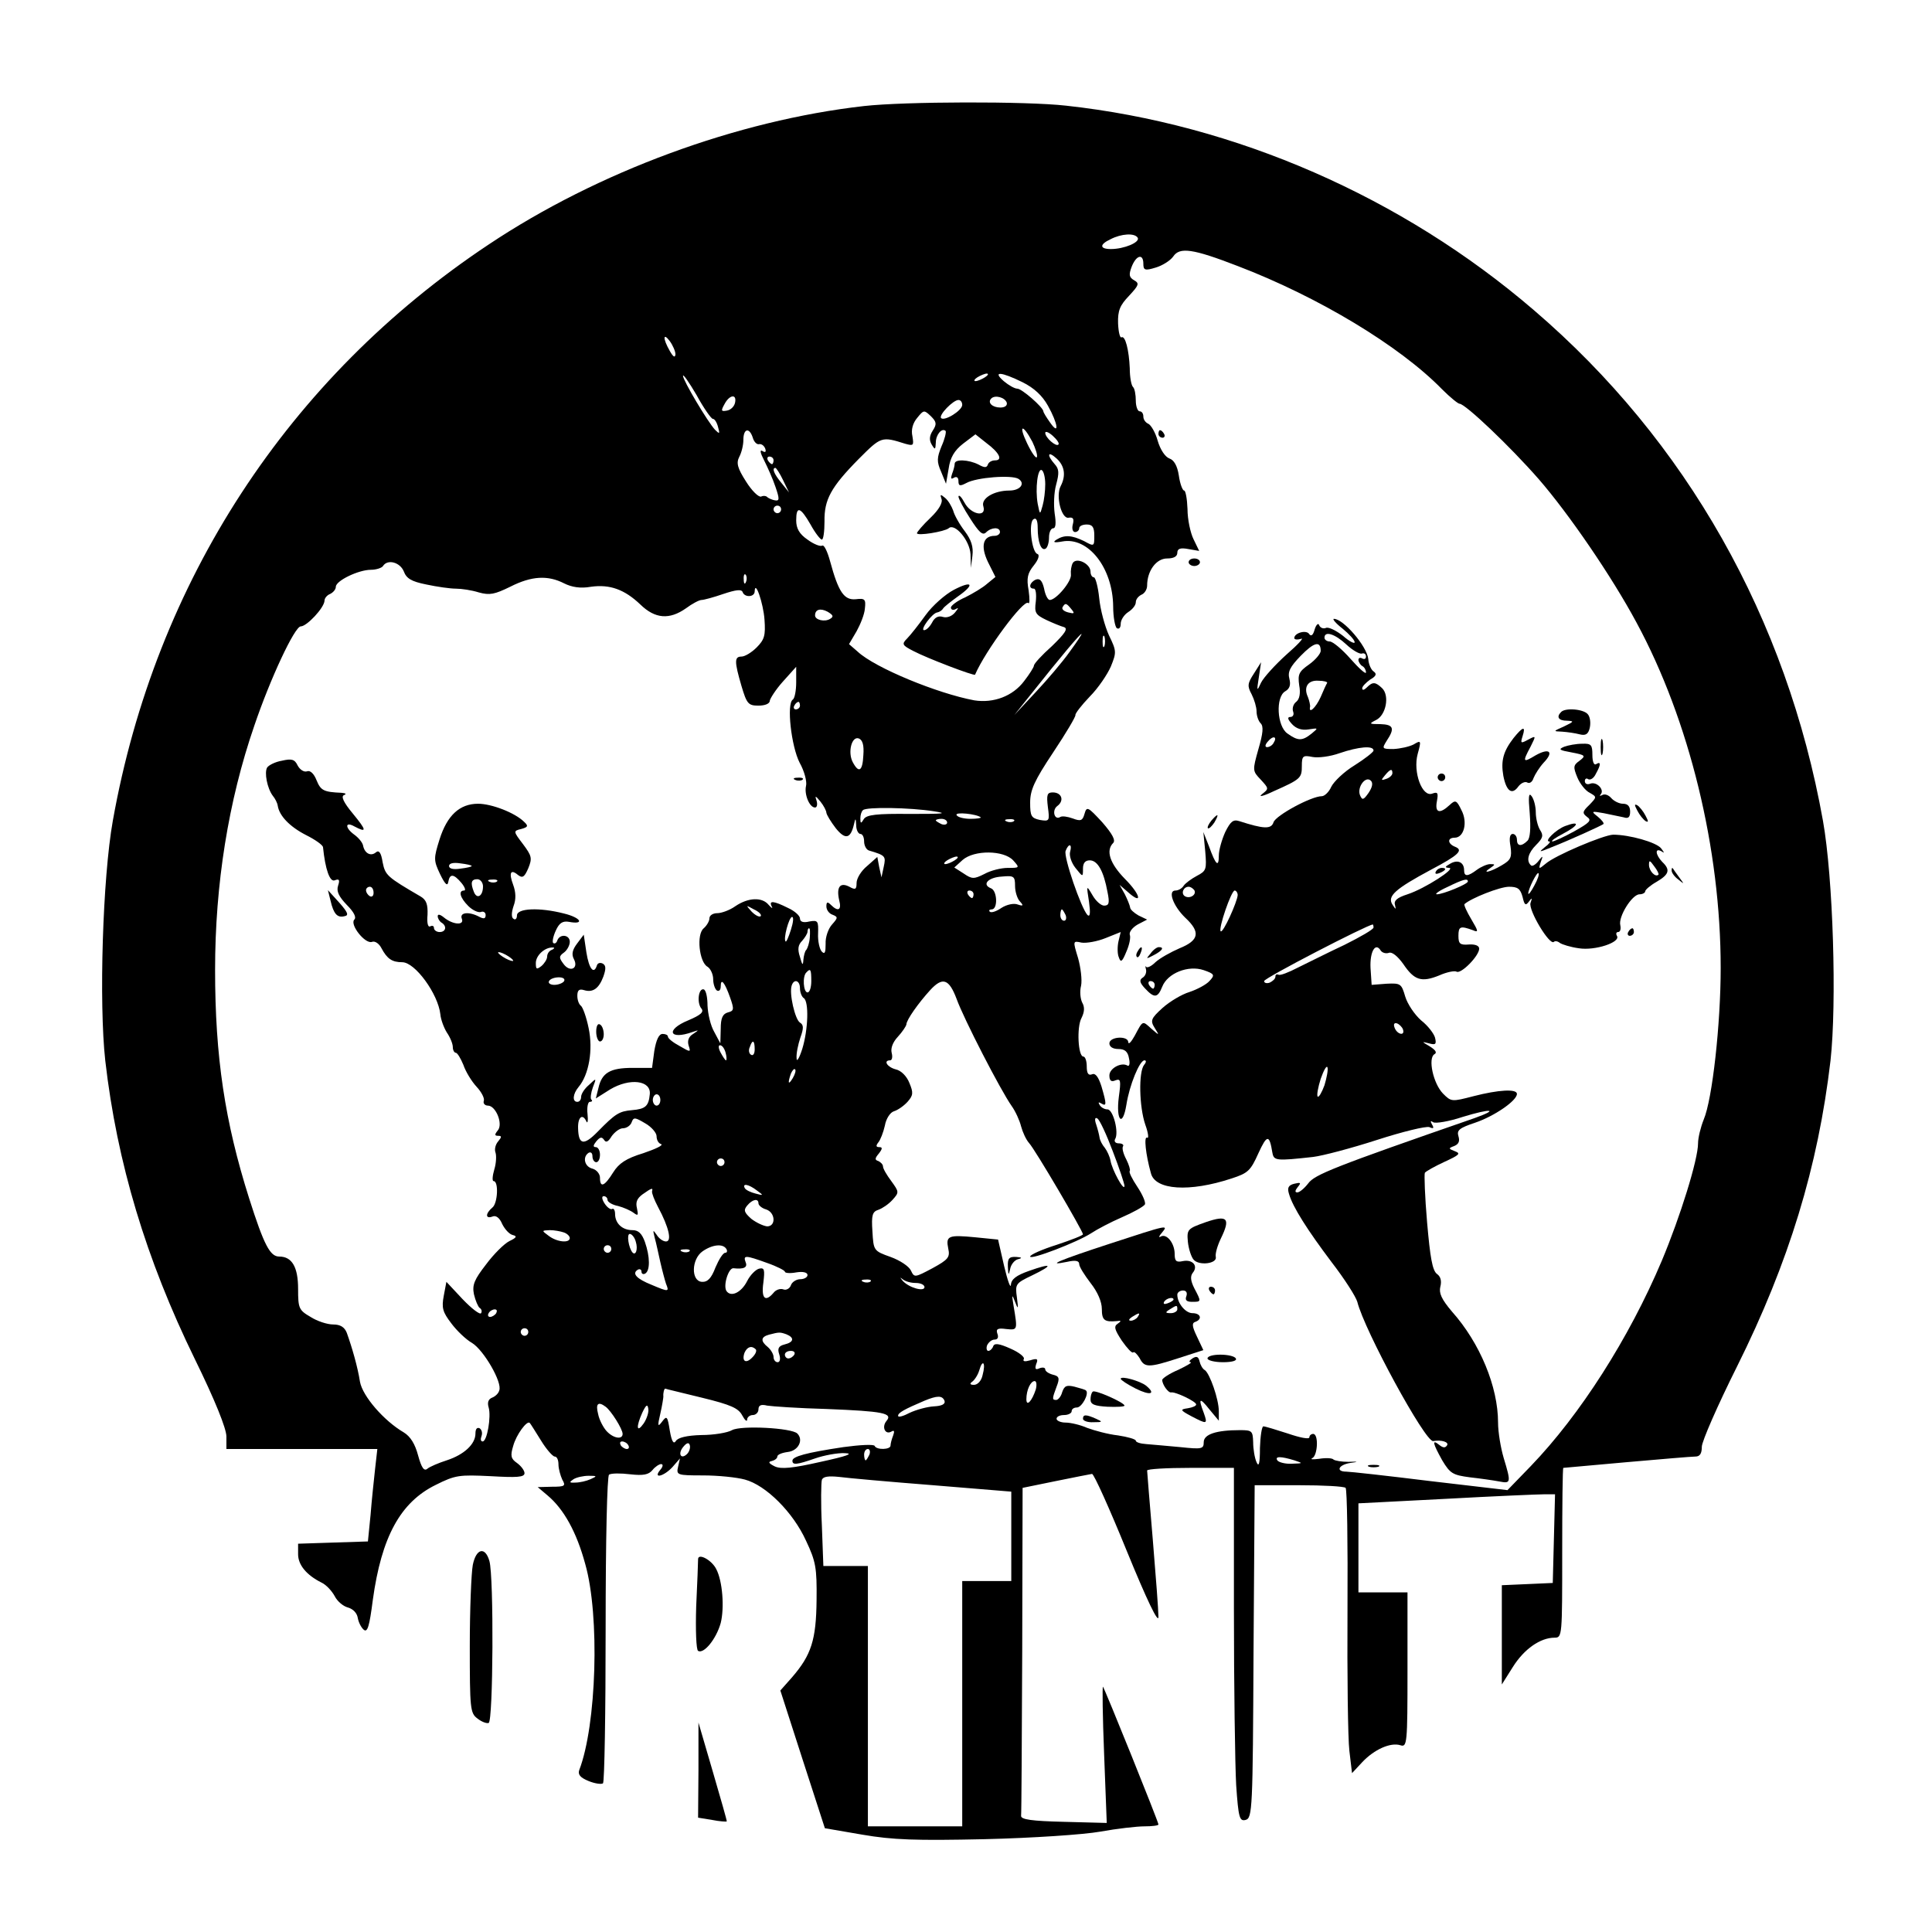 <?xml version="1.0" standalone="no"?>
<!DOCTYPE svg PUBLIC "-//W3C//DTD SVG 20010904//EN"
 "http://www.w3.org/TR/2001/REC-SVG-20010904/DTD/svg10.dtd">
<svg version="1.0" xmlns="http://www.w3.org/2000/svg"
 width="512pt" height="512pt" viewBox="0 0 512 512"
 preserveAspectRatio="xMidYMid meet">

<g transform="translate(0,512) scale(0.1,-0.1)"
fill="#000000" stroke="none">
<path d="M2290 4839 c-336 -38 -706 -174 -995 -367 -531 -353 -883 -893 -996
-1527 -27 -151 -37 -483 -20 -636 31 -270 108 -526 237 -790 54 -110 84 -185
84 -206 l0 -33 200 0 200 0 -6 -53 c-3 -28 -9 -83 -12 -122 l-7 -70 -93 -3
-92 -3 0 -28 c0 -28 22 -55 62 -75 13 -6 28 -23 35 -36 7 -14 23 -27 35 -30
14 -4 24 -15 26 -27 2 -12 9 -26 16 -32 10 -8 15 9 24 79 23 167 73 259 167
305 52 26 62 27 145 23 70 -4 90 -3 90 8 0 7 -9 19 -20 27 -16 11 -18 19 -10
45 8 30 37 69 44 61 2 -2 15 -23 30 -47 14 -23 31 -42 36 -42 6 0 10 -9 10
-21 0 -11 5 -29 10 -40 10 -17 7 -19 -27 -19 l-38 -1 26 -22 c43 -36 77 -97
100 -182 39 -137 30 -427 -16 -546 -4 -12 3 -20 25 -29 17 -7 34 -9 38 -6 4 4
7 188 7 409 0 241 4 405 9 409 6 4 31 4 56 1 35 -4 49 -1 59 11 7 9 18 16 23
16 6 0 5 -7 -2 -15 -21 -25 9 -18 32 7 l20 23 -5 -22 c-5 -22 -3 -23 66 -23
40 0 89 -5 111 -11 56 -15 128 -87 162 -162 26 -55 29 -72 28 -157 -1 -106
-14 -146 -65 -205 l-31 -35 59 -183 59 -182 99 -17 c81 -14 142 -16 325 -12
125 3 261 12 306 20 44 8 97 14 117 14 20 0 37 2 37 5 0 7 -142 359 -147 365
-2 2 -1 -78 3 -178 l7 -183 -114 3 c-84 2 -114 6 -113 16 1 6 2 205 3 440 l1
429 88 18 c48 10 91 18 96 19 5 0 46 -91 92 -204 54 -132 84 -194 84 -175 0
17 -7 109 -15 205 -8 96 -15 178 -15 183 0 4 52 7 115 7 l115 0 0 -372 c0
-205 3 -416 6 -469 6 -87 9 -96 25 -92 18 5 19 27 21 446 l3 441 117 0 c65 0
120 -3 124 -7 4 -4 6 -149 5 -322 -1 -173 1 -342 5 -375 l7 -59 27 29 c32 34
75 53 101 45 18 -6 19 3 19 199 l0 206 -65 0 -65 0 0 118 0 118 233 12 c127 7
245 12 260 12 l28 0 -3 -118 -3 -117 -67 -3 -68 -3 0 -131 0 -132 29 46 c30
48 73 78 111 78 20 0 20 5 20 225 0 124 1 225 3 225 1 0 76 7 167 15 91 8 173
15 183 15 12 0 17 8 17 26 0 14 42 110 93 212 138 277 215 530 248 811 17 153
7 485 -20 636 -96 536 -362 1007 -766 1353 -349 300 -791 493 -1240 542 -106
12 -428 11 -535 -1z m725 -349 c7 -12 -36 -30 -71 -30 -30 0 -31 12 -1 26 29
15 64 17 72 4z m265 -75 c212 -81 429 -211 542 -327 21 -21 42 -38 46 -38 15
0 134 -113 210 -200 79 -91 193 -257 259 -380 140 -259 223 -599 223 -915 0
-148 -22 -348 -45 -402 -8 -20 -15 -48 -15 -63 0 -43 -47 -194 -96 -311 -87
-206 -217 -409 -347 -544 l-62 -64 -205 24 c-113 14 -213 25 -222 25 -29 0
-21 18 10 23 23 3 23 4 -5 3 -18 0 -35 3 -39 6 -3 4 -20 5 -38 2 -17 -2 -25
-2 -18 2 14 7 17 64 2 64 -5 0 -10 -4 -10 -9 0 -6 -25 -1 -57 10 -31 10 -60
19 -65 19 -4 0 -8 -26 -9 -57 0 -42 -3 -52 -9 -38 -5 11 -9 35 -9 53 -1 30 -3
32 -35 32 -63 0 -96 -11 -96 -32 0 -18 -5 -19 -62 -13 -35 3 -75 7 -90 8 -16
1 -28 5 -28 9 0 4 -21 10 -47 14 -27 3 -63 13 -82 20 -18 8 -44 14 -57 14 -13
0 -24 5 -24 10 0 6 9 10 20 10 11 0 20 5 20 10 0 6 6 10 14 10 13 0 33 37 24
45 -1 2 -15 6 -30 10 -21 5 -27 3 -33 -14 -3 -12 -11 -21 -16 -21 -11 0 -11 3
1 35 9 23 7 28 -10 32 -11 3 -20 9 -20 14 0 5 -7 6 -15 3 -11 -5 -13 -2 -9 11
6 14 3 16 -16 10 -14 -4 -20 -3 -17 3 4 5 -12 18 -35 28 -31 14 -43 15 -46 6
-2 -6 -8 -12 -13 -12 -4 0 -6 7 -3 15 4 8 12 15 20 15 8 0 11 6 7 16 -4 12 1
15 23 12 31 -3 31 -4 20 62 -5 30 -4 31 4 10 8 -21 9 -20 5 11 -5 36 -4 38 40
59 58 28 54 34 -8 12 -34 -12 -47 -22 -48 -37 -1 -11 -9 12 -18 50 l-16 70
-60 6 c-72 7 -79 4 -72 -30 5 -23 0 -29 -42 -52 -47 -25 -48 -25 -57 -6 -5 11
-29 27 -54 36 -45 16 -45 17 -48 68 -3 43 0 52 16 57 11 4 27 15 37 26 18 20
18 21 -3 50 -12 16 -22 33 -22 39 0 5 -6 11 -12 14 -10 3 -10 7 1 20 10 13 10
17 1 17 -9 0 -9 4 -2 13 5 6 13 26 17 44 3 18 14 35 24 38 10 3 26 14 36 25
15 17 16 24 5 50 -7 18 -22 33 -36 36 -23 6 -34 24 -15 24 5 0 7 9 4 20 -3 12
3 28 16 42 12 13 22 28 23 33 0 12 32 57 63 91 33 36 50 30 70 -23 19 -53 117
-243 146 -284 10 -14 21 -38 25 -54 4 -15 13 -35 21 -44 16 -17 142 -232 143
-242 0 -3 -31 -15 -70 -28 -38 -12 -70 -26 -70 -31 0 -10 125 38 162 62 15 10
51 29 81 42 30 13 57 28 61 34 3 5 -6 26 -20 47 -14 21 -23 39 -20 42 2 2 -2
16 -9 30 -8 15 -12 30 -9 35 3 4 -2 8 -11 8 -9 0 -13 5 -10 11 11 17 -5 79
-20 79 -8 0 -17 5 -21 12 -4 7 -3 8 4 4 15 -9 15 -3 1 45 -8 25 -16 36 -25 32
-10 -4 -14 3 -14 21 0 14 -4 26 -9 26 -14 0 -18 78 -5 102 8 16 9 29 2 41 -5
10 -7 30 -3 45 3 15 -1 48 -8 73 -14 46 -14 46 9 41 13 -2 42 3 64 12 l40 16
-6 -25 c-3 -14 -3 -33 1 -42 5 -15 9 -12 20 15 8 18 12 38 9 45 -2 7 7 19 21
27 l25 13 -23 11 c-12 7 -22 16 -22 21 -1 6 -7 21 -14 35 l-14 25 22 -19 c40
-36 34 -7 -8 35 -40 41 -51 75 -31 95 7 7 -2 24 -29 55 -38 41 -41 43 -47 22
-5 -18 -10 -20 -31 -12 -14 5 -28 7 -33 4 -16 -10 -23 18 -8 29 19 14 12 36
-12 36 -15 0 -17 -6 -13 -39 5 -37 4 -38 -21 -34 -23 5 -26 10 -26 46 0 33 11
58 61 133 34 51 60 95 59 99 -1 4 16 26 38 49 22 22 47 59 56 80 15 37 15 41
-5 82 -11 24 -23 68 -26 99 -3 30 -10 55 -14 55 -5 0 -9 7 -9 15 0 21 -37 39
-47 23 -4 -7 -6 -21 -5 -30 3 -18 -39 -68 -56 -68 -5 0 -12 13 -15 30 -5 21
-11 28 -22 24 -16 -7 -21 -24 -5 -24 5 0 7 -15 5 -34 -4 -30 -1 -35 28 -49 17
-8 39 -17 47 -19 11 -4 2 -17 -32 -50 -27 -24 -48 -47 -48 -52 0 -4 -12 -23
-26 -41 -30 -40 -81 -59 -132 -51 -97 18 -263 86 -309 129 l-23 20 20 34 c10
18 21 45 22 60 3 25 0 28 -24 25 -31 -3 -46 19 -68 100 -7 26 -16 45 -21 42
-5 -3 -23 4 -39 16 -22 15 -30 30 -30 51 0 39 11 36 38 -11 12 -22 26 -40 30
-40 4 0 7 21 7 48 -1 58 17 91 91 166 59 59 60 60 123 40 22 -6 23 -5 19 20
-4 17 1 35 13 49 17 21 18 21 36 4 15 -15 16 -21 5 -38 -9 -14 -10 -25 -3 -37
9 -15 10 -14 11 5 0 21 16 40 26 31 2 -3 -2 -21 -11 -41 -12 -30 -13 -40 -1
-67 l13 -32 7 40 c4 29 15 48 38 66 l33 25 29 -23 c35 -26 44 -46 23 -46 -9 0
-17 -5 -19 -11 -3 -9 -9 -9 -25 0 -26 13 -63 15 -63 2 0 -5 -3 -17 -7 -27 -4
-12 -3 -15 5 -10 7 4 12 1 12 -9 0 -13 4 -14 21 -5 27 15 120 22 138 11 19
-12 5 -31 -24 -31 -41 0 -76 -21 -69 -42 9 -30 -33 -22 -50 10 -8 15 -15 22
-16 16 0 -5 14 -32 31 -58 23 -36 33 -46 42 -37 14 14 37 15 37 1 0 -5 -6 -10
-14 -10 -31 0 -38 -27 -18 -69 l20 -40 -22 -18 c-11 -10 -38 -26 -58 -36 -21
-9 -38 -22 -38 -27 0 -6 6 -8 13 -4 8 5 7 2 -2 -9 -8 -10 -21 -15 -32 -12 -12
4 -22 -1 -29 -15 -6 -11 -15 -20 -21 -20 -12 0 22 46 35 47 5 1 12 5 15 10 3
5 21 19 39 32 46 32 40 44 -10 18 -23 -12 -57 -42 -75 -67 -18 -25 -40 -53
-49 -62 -15 -15 -13 -18 16 -33 38 -20 162 -67 164 -63 27 63 129 201 141 190
4 -4 4 11 1 33 -6 33 -3 46 14 67 12 15 16 28 9 30 -15 5 -24 84 -10 92 7 5
11 -3 11 -23 0 -37 9 -62 21 -55 5 3 9 16 9 30 0 13 5 24 11 24 7 0 8 14 4 39
-3 22 -2 56 4 77 8 30 8 41 -4 54 -22 25 -18 36 5 15 22 -20 25 -46 11 -73
-14 -26 2 -88 21 -84 12 2 15 -3 11 -18 -3 -11 0 -20 6 -20 6 0 11 5 11 10 0
6 9 10 20 10 15 0 20 -7 20 -29 0 -29 0 -30 -27 -15 -33 16 -52 17 -73 4 -11
-7 -7 -9 15 -5 69 13 134 -70 135 -172 0 -28 5 -55 10 -58 6 -3 10 2 10 12 0
10 9 24 20 31 11 7 20 18 20 26 0 8 7 16 15 20 8 3 15 14 15 24 0 39 24 72 53
72 17 0 27 5 27 15 0 11 8 14 29 10 l29 -5 -15 31 c-8 16 -16 52 -16 80 -1 27
-5 49 -9 49 -4 0 -11 18 -14 40 -4 26 -13 41 -25 45 -11 4 -24 23 -31 47 -6
22 -18 42 -25 45 -7 3 -13 11 -13 19 0 8 -4 14 -10 14 -5 0 -10 13 -10 28 0
16 -3 32 -7 36 -5 4 -9 27 -9 50 -2 48 -12 88 -22 82 -4 -2 -8 14 -9 37 -1 34
5 48 29 73 26 28 28 33 14 41 -14 8 -15 15 -7 36 12 31 31 36 31 8 0 -17 4
-19 33 -10 17 5 38 18 46 29 17 26 52 21 171 -25z m-1490 -234 c-1 -10 -6 -7
-15 9 -19 33 -18 50 0 26 8 -11 15 -27 15 -35z m99 -171 c5 0 11 -10 14 -22 5
-18 4 -19 -8 -7 -19 20 -85 131 -85 143 0 6 16 -17 36 -51 19 -35 39 -63 43
-63z m721 110 c-8 -5 -19 -10 -25 -10 -5 0 -3 5 5 10 8 5 20 10 25 10 6 0 3
-5 -5 -10z m100 -13 c30 -15 52 -35 67 -62 27 -48 31 -81 6 -45 -10 14 -18 27
-18 30 -1 11 -57 60 -69 60 -7 0 -23 9 -36 20 -31 27 -7 25 50 -3z m-762 -54
c-2 -10 -11 -19 -21 -21 -16 -3 -17 -1 -7 17 13 25 33 28 28 4z m720 0 c2 -8
-5 -13 -17 -13 -21 0 -35 13 -24 24 10 10 36 3 41 -11z m-118 -6 c0 -15 -47
-44 -56 -35 -7 8 32 48 46 48 6 0 10 -6 10 -13z m186 -98 c8 -17 14 -35 12
-40 -2 -6 -14 11 -26 36 -24 50 -12 53 14 4z m-741 11 c3 -11 11 -19 17 -17 6
1 13 -4 16 -12 3 -9 0 -11 -8 -6 -7 4 -5 -6 5 -25 9 -18 23 -49 30 -70 11 -32
11 -38 -1 -36 -7 1 -16 5 -20 8 -3 4 -11 5 -17 2 -7 -2 -25 16 -40 40 -23 36
-26 49 -18 65 6 11 11 31 11 45 0 31 16 34 25 6z m810 -18 c-6 -7 -35 18 -35
31 0 5 9 2 20 -8 11 -10 18 -20 15 -23z m-755 -42 c0 -5 -2 -10 -4 -10 -3 0
-8 5 -11 10 -3 6 -1 10 4 10 6 0 11 -4 11 -10z m25 -52 l16 -33 -20 25 c-20
24 -26 40 -16 40 2 0 12 -15 20 -32z m695 -11 c0 -18 -3 -43 -7 -57 -7 -25 -7
-25 -13 5 -7 40 0 96 11 89 5 -3 9 -20 9 -37z m-700 -67 c0 -5 -4 -10 -10 -10
-5 0 -10 5 -10 10 0 6 5 10 10 10 6 0 10 -4 10 -10z m-1000 -164 c7 -19 20
-27 60 -35 28 -6 63 -11 78 -11 15 0 42 -4 61 -10 29 -8 42 -5 83 15 57 29
100 31 143 9 20 -10 43 -14 71 -9 50 7 89 -7 131 -47 39 -38 77 -41 121 -10
16 12 35 22 41 22 6 0 32 7 58 16 33 11 48 13 51 5 5 -15 32 -14 32 2 1 32 23
-32 26 -75 3 -42 0 -53 -21 -74 -13 -13 -31 -24 -40 -24 -19 0 -19 -13 0 -78
14 -47 18 -52 45 -52 17 0 30 5 30 13 1 6 16 30 35 51 l35 39 0 -41 c0 -22 -4
-43 -9 -46 -17 -11 -4 -124 18 -167 13 -23 20 -51 17 -62 -5 -22 9 -57 24 -57
5 0 7 8 4 18 -5 14 -3 14 10 -2 9 -11 16 -25 16 -30 1 -6 12 -24 25 -41 25
-31 39 -28 48 10 4 18 5 18 6 -2 0 -13 6 -23 11 -23 6 0 10 -9 10 -20 0 -11 6
-22 13 -24 44 -13 45 -15 39 -43 l-6 -28 -6 27 -5 27 -27 -24 c-16 -13 -28
-33 -28 -45 0 -17 -3 -19 -19 -10 -25 13 -35 -1 -27 -36 7 -26 -3 -31 -22 -12
-9 9 -12 8 -12 -4 0 -9 7 -19 16 -22 15 -6 15 -8 -1 -26 -10 -11 -18 -34 -17
-51 0 -23 -2 -29 -10 -21 -6 6 -11 28 -10 48 1 33 0 36 -23 32 -16 -4 -25 -1
-25 8 0 7 -14 20 -32 28 -38 19 -51 20 -43 4 4 -7 0 -5 -8 4 -17 21 -54 20
-89 -4 -14 -10 -36 -18 -47 -18 -12 0 -21 -6 -21 -14 0 -7 -7 -19 -15 -26 -20
-16 -12 -90 10 -102 8 -5 15 -20 15 -33 0 -13 5 -27 10 -30 6 -3 10 2 10 11 0
24 11 10 25 -30 11 -31 10 -35 -6 -39 -14 -4 -19 -15 -19 -44 l-1 -38 -16 30
c-10 17 -17 48 -18 70 0 22 -4 41 -10 43 -14 4 -19 -36 -6 -51 7 -9 -2 -17
-35 -31 -61 -25 -51 -53 11 -31 18 6 18 6 2 -5 -12 -7 -16 -18 -12 -31 6 -18
5 -18 -24 -1 -17 9 -31 20 -31 25 0 4 -6 7 -14 7 -10 0 -17 -16 -22 -45 l-6
-45 -52 0 c-59 0 -81 -13 -90 -53 l-7 -28 38 24 c52 31 109 24 105 -13 -3 -32
-12 -39 -47 -42 -34 -3 -44 -9 -91 -57 -37 -38 -51 -35 -52 9 -1 30 12 40 22
18 3 -7 5 2 3 20 -2 17 1 32 6 32 6 0 8 3 4 6 -3 3 -1 18 4 32 10 26 10 26
-10 7 -12 -10 -21 -24 -21 -32 0 -7 -4 -13 -10 -13 -14 0 -12 21 3 39 28 33
39 99 27 156 -6 30 -16 57 -21 60 -5 4 -9 15 -9 26 0 15 5 19 18 15 23 -7 39
4 51 36 7 20 7 29 -1 34 -7 4 -14 2 -16 -4 -8 -26 -21 -10 -28 34 l-7 47 -18
-24 c-12 -16 -15 -28 -8 -41 13 -25 -11 -36 -28 -12 -12 16 -12 20 2 30 8 6
15 19 15 28 0 19 -26 22 -33 4 -2 -7 -7 -10 -11 -7 -3 3 0 18 7 33 9 20 18 26
35 23 42 -8 32 11 -13 22 -66 17 -125 14 -125 -5 0 -8 -4 -13 -9 -9 -6 3 -6
16 0 34 7 18 6 37 -1 56 -12 32 -7 43 13 26 12 -9 17 -5 27 18 11 27 9 33 -14
64 -26 34 -26 35 -5 40 18 5 20 8 8 19 -24 24 -86 48 -122 48 -49 0 -82 -31
-102 -94 -16 -51 -16 -56 1 -92 13 -27 20 -34 22 -21 4 22 14 22 35 -3 9 -11
12 -20 7 -20 -16 0 -11 -19 11 -41 11 -11 26 -18 33 -16 7 3 13 -1 13 -8 0
-10 -5 -11 -18 -4 -27 14 -52 11 -45 -6 7 -18 -24 -16 -48 4 -10 8 -16 9 -16
3 0 -6 5 -14 10 -17 15 -9 12 -25 -5 -25 -8 0 -15 5 -15 11 0 5 -4 7 -10 4 -6
-3 -9 9 -7 31 1 27 -3 39 -18 48 -89 52 -94 56 -101 91 -4 26 -10 33 -18 26
-13 -11 -30 -3 -34 19 -2 8 -12 20 -23 28 -25 18 -25 36 0 22 34 -18 33 -11
-4 34 -25 30 -32 46 -23 49 7 3 4 5 -7 6 -47 2 -55 6 -66 33 -7 18 -17 27 -25
24 -8 -3 -19 4 -25 15 -8 17 -16 19 -42 13 -18 -3 -35 -12 -39 -18 -8 -13 0
-55 15 -75 6 -7 12 -19 13 -26 4 -27 32 -56 75 -78 24 -12 44 -26 45 -32 6
-59 18 -93 31 -88 12 5 14 1 9 -14 -5 -15 2 -29 23 -51 19 -19 26 -33 20 -39
-13 -13 29 -66 47 -59 8 3 19 -5 25 -17 15 -28 28 -37 55 -37 34 0 95 -84 101
-138 1 -13 9 -35 17 -48 9 -13 16 -30 16 -39 0 -8 4 -15 8 -15 4 0 13 -15 20
-32 6 -18 22 -44 35 -58 13 -14 22 -31 19 -38 -2 -6 3 -12 11 -12 21 0 41 -49
26 -66 -9 -11 -8 -14 1 -14 10 0 10 -3 0 -15 -7 -8 -10 -21 -7 -29 3 -8 2 -29
-3 -45 -5 -17 -6 -31 -2 -31 14 0 11 -59 -3 -70 -19 -16 -19 -31 0 -24 9 4 19
-3 26 -20 7 -14 19 -27 28 -29 12 -3 10 -7 -9 -16 -14 -7 -42 -35 -62 -62 -31
-40 -37 -54 -32 -79 4 -17 11 -33 15 -36 5 -3 7 -9 4 -14 -3 -5 -25 12 -49 37
l-43 46 -7 -37 c-6 -32 -3 -43 20 -73 14 -19 39 -43 55 -52 31 -19 81 -105 72
-126 -2 -8 -11 -16 -19 -19 -10 -4 -13 -13 -9 -26 7 -24 -4 -90 -16 -90 -5 0
-6 6 -3 14 3 8 1 17 -5 21 -7 3 -11 -2 -11 -14 0 -28 -30 -56 -76 -71 -22 -7
-45 -17 -51 -22 -9 -8 -16 2 -25 35 -8 30 -20 50 -38 61 -53 31 -109 96 -116
134 -6 39 -21 91 -35 130 -6 15 -17 22 -36 22 -16 0 -43 9 -60 20 -31 18 -33
23 -33 74 0 58 -16 86 -50 86 -24 0 -40 29 -80 155 -64 202 -90 374 -90 605 0
226 35 447 104 647 42 124 107 263 123 263 16 0 62 49 63 68 0 7 7 15 15 18 8
4 15 12 15 19 0 16 60 45 93 45 14 0 29 5 32 10 12 19 45 10 55 -14z m907 -28
c-3 -8 -6 -5 -6 6 -1 11 2 17 5 13 3 -3 4 -12 1 -19z m862 -72 c10 -12 8 -13
-8 -9 -12 3 -18 9 -15 14 7 12 10 11 23 -5z m-639 -26 c-14 -9 -40 -3 -40 9 0
16 14 20 33 10 15 -9 17 -13 7 -19z m635 -87 c-19 -27 -60 -75 -91 -108 l-56
-60 44 55 c81 102 130 160 134 160 2 0 -12 -21 -31 -47z m92 15 c-3 -7 -5 -2
-5 12 0 14 2 19 5 13 2 -7 2 -19 0 -25z m-807 -158 c0 -5 -5 -10 -11 -10 -5 0
-7 5 -4 10 3 6 8 10 11 10 2 0 4 -4 4 -10z m168 -131 c-2 -43 -12 -49 -28 -19
-14 26 -3 70 16 63 10 -4 14 -18 12 -44z m187 -149 c39 -6 26 -7 -63 -7 -88 1
-116 -2 -123 -14 -7 -12 -9 -12 -9 2 0 9 3 19 7 22 8 9 125 7 188 -3z m124
-16 c2 -2 -10 -4 -27 -4 -17 0 -34 4 -37 10 -5 9 53 3 64 -6z m-89 -14 c0 -5
-7 -7 -15 -4 -8 4 -15 8 -15 10 0 2 7 4 15 4 8 0 15 -4 15 -10z m177 4 c-3 -3
-12 -4 -19 -1 -8 3 -5 6 6 6 11 1 17 -2 13 -5z m149 -81 c-3 -10 3 -29 14 -43
20 -25 20 -25 20 -2 0 15 6 22 18 22 21 0 37 -29 47 -84 6 -29 4 -36 -9 -36
-8 0 -22 12 -31 28 -16 27 -16 27 -9 -18 4 -29 3 -41 -4 -35 -17 18 -64 155
-58 170 8 21 18 19 12 -2z m-151 -23 c18 -20 17 -20 -14 -20 -18 0 -46 -7 -62
-16 -28 -14 -33 -14 -55 1 l-25 16 22 20 c31 27 109 26 134 -1z m-155 0 c-8
-5 -19 -10 -25 -10 -5 0 -3 5 5 10 8 5 20 10 25 10 6 0 3 -5 -5 -10z m-1280
-15 c0 -2 -13 -5 -30 -7 -19 -3 -30 0 -30 7 0 7 11 10 30 7 17 -2 30 -5 30 -7z
m1440 -53 c0 -15 6 -34 13 -41 10 -11 9 -13 -6 -8 -10 4 -29 0 -43 -9 -13 -9
-27 -14 -31 -10 -3 3 -1 6 5 6 17 0 15 50 -2 56 -25 10 -7 29 29 31 32 3 35 1
35 -25z m-1410 -1 c0 -26 -16 -35 -24 -15 -10 25 -7 34 9 34 8 0 15 -9 15 -19z
m37 13 c-3 -3 -12 -4 -19 -1 -8 3 -5 6 6 6 11 1 17 -2 13 -5z m-327 -30 c0 -8
-4 -12 -10 -9 -5 3 -10 10 -10 16 0 5 5 9 10 9 6 0 10 -7 10 -16z m1590 -4 c0
-5 -2 -10 -4 -10 -3 0 -8 5 -11 10 -3 6 -1 10 4 10 6 0 11 -4 11 -10z m-564
-58 c-4 -3 -14 2 -24 12 -16 18 -16 18 6 6 13 -6 21 -14 18 -18z m808 3 c3 -8
1 -15 -4 -15 -6 0 -10 7 -10 15 0 8 2 15 4 15 2 0 6 -7 10 -15z m-728 -39 c-6
-19 -12 -33 -14 -31 -7 6 9 65 17 65 5 0 3 -15 -3 -34z m50 -21 c-1 -14 -6
-28 -9 -32 -4 -3 -7 -16 -8 -27 -1 -16 -3 -14 -9 8 -7 21 -5 32 6 43 7 8 14
19 14 24 0 5 2 9 4 9 3 0 3 -11 2 -25z m-683 -32 c-7 -2 -13 -10 -13 -18 0 -7
-7 -18 -15 -25 -13 -10 -15 -9 -15 8 0 20 24 42 45 41 6 0 4 -3 -2 -6z m-103
-29 c0 -2 -9 0 -20 6 -11 6 -20 13 -20 16 0 2 9 0 20 -6 11 -6 20 -13 20 -16z
m790 -54 c0 -16 -4 -30 -10 -30 -11 0 -14 43 -3 53 11 12 13 8 13 -23z m-655
0 c-3 -5 -15 -10 -26 -10 -11 0 -17 5 -14 10 3 6 15 10 26 10 11 0 17 -4 14
-10z m625 -19 c0 -11 5 -23 10 -26 14 -9 12 -83 -4 -135 -8 -25 -15 -36 -15
-24 -1 12 4 36 10 54 9 25 9 34 -1 40 -13 8 -29 77 -22 98 6 19 22 14 22 -7z
m-120 -162 c0 -11 -4 -18 -10 -14 -5 3 -7 12 -3 20 7 21 13 19 13 -6z m-77 -9
c3 -11 3 -20 1 -20 -2 0 -8 9 -14 20 -6 11 -7 20 -2 20 6 0 12 -9 15 -20z
m178 -67 c-12 -20 -14 -14 -5 12 4 9 9 14 11 11 3 -2 0 -13 -6 -23z m-351 -58
c0 -8 -4 -15 -10 -15 -5 0 -10 7 -10 15 0 8 5 15 10 15 6 0 10 -7 10 -15z
m-10 -96 c0 -10 5 -19 12 -21 7 -3 -15 -13 -47 -24 -46 -14 -65 -27 -80 -51
-23 -37 -35 -42 -35 -14 0 10 -9 21 -20 24 -21 5 -27 31 -10 42 6 3 10 -1 10
-9 0 -9 5 -16 10 -16 6 0 10 9 10 20 0 11 -5 20 -11 20 -8 0 -7 5 1 15 10 12
15 13 21 4 5 -8 11 -5 20 10 8 11 21 21 30 21 9 0 20 7 23 16 5 14 9 13 36 -3
16 -9 30 -25 30 -34z m1209 -40 c17 -44 31 -86 31 -92 -1 -16 -33 43 -37 67
-2 11 -9 26 -15 34 -7 8 -13 20 -14 27 -1 7 -5 23 -9 35 -5 14 -3 20 3 16 6
-3 24 -42 41 -87z m-1029 -29 c0 -5 -4 -10 -10 -10 -5 0 -10 5 -10 10 0 6 5
10 10 10 6 0 10 -4 10 -10z m86 -75 c18 -13 18 -14 -4 -8 -12 3 -25 9 -28 14
-8 14 10 11 32 -6z m-278 -2 c-1 -5 6 -23 16 -42 29 -54 37 -91 21 -91 -8 0
-19 8 -25 18 -10 14 -10 13 -5 -8 4 -14 10 -43 15 -65 5 -22 12 -48 15 -57 9
-22 7 -22 -38 -3 -40 16 -53 30 -37 40 5 3 10 1 10 -5 0 -6 5 -8 10 -5 13 8
13 44 -1 84 -8 22 -17 31 -33 31 -27 0 -46 18 -46 43 0 10 -4 16 -8 13 -4 -2
-13 4 -20 15 -7 11 -8 19 -2 19 5 0 10 -4 10 -10 0 -5 12 -13 28 -16 15 -4 33
-12 41 -18 12 -9 13 -7 9 12 -4 16 0 26 15 37 24 17 28 18 25 8z m282 -32 c0
-5 9 -13 20 -16 25 -8 27 -45 3 -45 -10 1 -29 10 -42 20 -19 17 -21 23 -11 35
14 17 30 20 30 6z m-516 -77 c9 -3 16 -10 16 -15 0 -14 -34 -11 -56 6 -19 14
-19 14 3 15 12 0 28 -3 37 -6z m191 -25 c6 -19 0 -38 -9 -28 -10 12 -16 49 -7
49 5 0 13 -9 16 -21z m-65 -19 c0 -5 -4 -10 -10 -10 -5 0 -10 5 -10 10 0 6 5
10 10 10 6 0 10 -4 10 -10z m305 0 c3 -5 2 -10 -3 -10 -6 0 -17 -18 -26 -39
-11 -29 -21 -39 -36 -38 -29 2 -28 60 2 81 26 18 54 21 63 6z m-98 -6 c-3 -3
-12 -4 -19 -1 -8 3 -5 6 6 6 11 1 17 -2 13 -5z m206 -31 c26 -9 47 -20 47 -23
0 -4 14 -5 30 -2 18 3 30 0 30 -7 0 -6 -9 -11 -19 -11 -10 0 -22 -7 -25 -16
-3 -9 -13 -14 -20 -11 -8 3 -20 -1 -26 -9 -22 -26 -33 -15 -27 27 4 34 3 40
-11 37 -9 -2 -24 -17 -32 -33 -15 -30 -43 -44 -55 -26 -9 15 6 62 19 60 27 -3
38 2 32 16 -7 19 -1 19 57 -2z m394 -53 c13 0 23 -5 23 -11 0 -13 -41 -2 -58
17 -7 9 -8 10 0 4 7 -6 22 -10 35 -10z m-120 4 c-3 -3 -12 -4 -19 -1 -8 3 -5
6 6 6 11 1 17 -2 13 -5z m-992 -84 c-3 -5 -11 -10 -16 -10 -6 0 -7 5 -4 10 3
6 11 10 16 10 6 0 7 -4 4 -10z m85 -50 c0 -5 -4 -10 -10 -10 -5 0 -10 5 -10
10 0 6 5 10 10 10 6 0 10 -4 10 -10z m684 -6 c22 -9 20 -21 -5 -27 -16 -4 -19
-11 -14 -26 4 -12 2 -21 -4 -21 -6 0 -11 6 -11 14 0 7 -7 19 -15 26 -20 16
-19 27 3 33 27 7 29 7 46 1z m-81 -40 c3 -4 -1 -13 -9 -21 -17 -18 -29 -11
-21 12 7 16 19 20 30 9z m102 -14 c-3 -5 -10 -10 -16 -10 -5 0 -9 5 -9 10 0 6
7 10 16 10 8 0 12 -4 9 -10z m499 -54 c-3 -15 -13 -26 -23 -26 -10 0 -12 3 -5
8 6 4 15 17 19 30 9 32 18 21 9 -12z m141 -38 c-10 -31 -25 -47 -25 -26 0 24
11 48 22 48 5 0 6 -10 3 -22z m-885 -22 c78 -19 97 -28 107 -47 7 -13 13 -18
13 -11 0 6 7 12 15 12 8 0 15 7 15 15 0 11 7 14 23 10 12 -2 83 -7 158 -9 150
-6 176 -11 158 -32 -13 -16 -3 -37 13 -28 8 5 9 1 5 -10 -4 -10 -7 -22 -7 -27
0 -11 -37 -12 -42 -1 -1 5 -39 3 -83 -3 -100 -15 -135 -25 -135 -36 0 -12 11
-11 60 6 23 8 59 15 79 14 25 -1 5 -8 -64 -23 -75 -17 -105 -20 -122 -12 -16
8 -18 12 -8 14 8 2 15 7 15 12 0 5 12 10 27 12 29 3 43 32 26 49 -15 15 -149
22 -173 9 -12 -7 -49 -13 -81 -13 -39 -1 -63 -7 -68 -16 -6 -9 -11 -1 -16 28
-6 38 -8 40 -20 24 -12 -16 -13 -13 -5 21 5 22 8 42 8 45 -1 9 2 21 5 21 1 -1
45 -11 97 -24z m643 -8 c3 -9 -7 -14 -28 -15 -18 -1 -47 -9 -64 -17 -17 -9
-31 -13 -31 -8 0 8 16 17 70 40 34 14 47 14 53 0z m-898 -16 c14 -10 45 -59
45 -72 0 -16 -25 -12 -43 8 -8 9 -19 29 -22 45 -7 27 0 34 20 19z m101 -44
c-19 -27 -21 -10 -4 28 10 21 14 24 16 11 2 -9 -4 -27 -12 -39z m-41 -58 c3
-5 2 -10 -4 -10 -5 0 -13 5 -16 10 -3 6 -2 10 4 10 5 0 13 -4 16 -10z m156
-23 c-16 -16 -26 0 -10 19 9 11 15 12 17 4 2 -6 -1 -17 -7 -23z m483 -2 c-4
-8 -8 -15 -10 -15 -2 0 -4 7 -4 15 0 8 4 15 10 15 5 0 7 -7 4 -15z m1126 -15
c24 -8 24 -8 -7 -9 -17 -1 -35 4 -38 9 -7 11 9 11 45 0z m-1865 -50 c-11 -5
-29 -9 -40 -9 -17 -1 -17 1 -5 9 8 5 26 9 40 9 23 0 23 -1 5 -9z m908 -16
l207 -17 0 -119 0 -118 -65 0 -65 0 0 -325 0 -325 -125 0 -125 0 0 345 0 345
-59 0 -59 0 -4 108 c-3 59 -2 113 0 120 3 9 17 11 46 8 22 -3 134 -13 249 -22z"/>
<path d="M3070 3970 c0 -5 5 -10 11 -10 5 0 7 5 4 10 -3 6 -8 10 -11 10 -2 0
-4 -4 -4 -10z"/>
<path d="M2495 3798 c4 -10 -7 -29 -29 -50 -20 -19 -36 -38 -36 -41 0 -8 73 4
84 13 16 15 56 -32 58 -69 l1 -36 4 32 c3 24 -3 42 -20 65 -14 18 -28 43 -31
55 -4 11 -13 27 -22 34 -12 10 -13 9 -9 -3z"/>
<path d="M3150 3630 c0 -5 7 -10 15 -10 8 0 15 5 15 10 0 6 -7 10 -15 10 -8 0
-15 -4 -15 -10z"/>
<path d="M3558 3454 c17 -14 32 -30 32 -36 0 -5 -14 2 -31 17 -18 14 -38 24
-45 21 -7 -3 -15 0 -18 7 -2 7 -8 2 -12 -11 -4 -15 -9 -19 -14 -13 -7 13 -40
4 -40 -10 0 -4 8 -5 18 -2 9 4 -8 -15 -38 -41 -30 -27 -61 -61 -68 -75 -11
-24 -12 -24 -6 14 l6 40 -19 -30 c-17 -26 -18 -33 -6 -55 7 -14 13 -34 13 -45
0 -12 5 -26 11 -32 8 -8 6 -27 -6 -68 -16 -57 -16 -58 6 -81 22 -24 22 -24 3
-39 -10 -8 4 -5 31 8 72 32 75 35 75 67 0 27 3 29 28 24 15 -3 47 1 72 10 50
17 90 21 90 7 0 -4 -23 -22 -50 -39 -28 -17 -55 -43 -62 -57 -6 -14 -18 -25
-25 -25 -28 0 -122 -51 -128 -69 -6 -19 -26 -18 -91 3 -16 5 -23 -1 -37 -29
-9 -20 -17 -48 -17 -62 0 -33 -8 -26 -26 24 l-15 38 5 -51 c4 -48 3 -52 -22
-65 -15 -8 -31 -20 -35 -26 -4 -7 -14 -13 -22 -13 -21 0 -6 -41 26 -72 41 -38
37 -60 -15 -81 -23 -10 -52 -26 -64 -37 -11 -11 -22 -16 -25 -12 -2 4 -2 1 0
-7 2 -8 -2 -18 -9 -22 -9 -6 -8 -13 6 -28 25 -27 34 -26 46 4 14 36 69 58 110
44 29 -10 30 -13 15 -29 -8 -9 -32 -22 -53 -29 -20 -6 -52 -25 -71 -42 -31
-28 -33 -34 -21 -53 13 -21 13 -21 -9 -2 -24 22 -22 22 -44 -19 -9 -16 -16
-24 -17 -17 0 18 -50 15 -50 -3 0 -9 9 -15 24 -15 17 0 25 -7 28 -25 3 -13 1
-22 -4 -19 -16 10 -48 -7 -48 -26 0 -14 5 -18 16 -13 14 5 15 0 9 -44 -8 -63
10 -82 20 -21 8 52 35 118 48 118 5 0 5 -5 -1 -12 -15 -19 -13 -111 3 -158 8
-22 10 -38 5 -35 -9 5 -4 -44 10 -94 11 -45 102 -51 214 -14 43 14 50 20 71
67 23 50 29 50 37 1 4 -21 9 -22 108 -11 25 3 101 23 169 45 68 22 130 37 139
34 11 -5 13 -3 7 7 -5 9 -4 11 3 6 6 -4 42 2 78 14 75 23 99 21 32 -3 -375
-130 -424 -150 -441 -173 -10 -13 -23 -24 -29 -24 -7 0 -6 5 1 14 10 12 8 13
-9 9 -16 -4 -19 -11 -14 -27 10 -35 49 -96 113 -181 34 -44 64 -91 68 -105 19
-76 180 -372 201 -369 23 4 42 -3 37 -11 -5 -8 -11 -7 -21 1 -20 16 -17 4 8
-41 21 -35 28 -39 73 -45 27 -3 62 -8 78 -11 31 -6 32 -4 12 62 -8 27 -15 69
-15 94 0 95 -48 211 -122 294 -28 33 -35 49 -31 66 4 15 1 27 -9 34 -12 9 -18
44 -26 136 -6 69 -8 128 -6 132 3 4 26 17 52 29 39 18 44 22 28 28 -18 7 -18
8 -2 14 12 5 15 13 11 26 -5 16 3 22 45 36 50 17 110 58 110 76 0 14 -49 11
-115 -6 -58 -15 -59 -15 -81 7 -26 27 -40 93 -23 104 8 4 4 11 -12 21 -22 13
-22 13 -2 8 18 -5 20 -2 16 15 -3 11 -19 32 -37 46 -17 15 -36 43 -42 63 -10
34 -12 36 -50 34 l-39 -3 -3 45 c-2 43 13 69 27 46 4 -6 14 -9 22 -6 8 3 23
-9 38 -30 29 -43 48 -49 95 -30 20 9 41 13 46 10 12 -7 60 42 60 61 0 8 -11
12 -27 11 -24 -2 -28 2 -28 23 0 25 5 27 38 15 16 -7 15 -3 -4 29 -12 20 -20
38 -18 40 18 16 94 46 118 46 23 0 30 -5 36 -27 5 -22 8 -24 17 -12 8 11 9 10
4 -4 -6 -19 51 -114 62 -103 3 3 10 2 16 -3 6 -4 28 -11 50 -14 43 -7 112 16
101 33 -3 5 -2 10 3 10 6 0 8 8 6 18 -6 22 31 82 51 82 8 0 15 4 15 8 0 4 14
16 30 25 34 20 37 32 15 53 -18 19 -20 38 -2 28 9 -6 8 -4 -1 8 -13 16 -84 36
-127 36 -26 -1 -154 -55 -179 -77 -18 -15 -19 -15 -13 4 7 18 6 19 -6 3 -8
-10 -17 -15 -20 -11 -13 12 -7 33 14 54 18 18 20 25 10 40 -6 10 -11 31 -11
46 0 16 -5 35 -11 43 -8 11 -9 -1 -5 -46 3 -40 1 -65 -6 -72 -16 -16 -28 -15
-28 3 0 8 -5 15 -11 15 -8 0 -10 -12 -6 -33 4 -29 1 -36 -23 -50 -30 -18 -56
-24 -30 -7 13 9 13 10 -1 10 -8 0 -24 -7 -35 -15 -24 -18 -34 -19 -34 -1 0 21
-17 29 -37 17 -14 -8 -15 -10 -3 -11 21 0 -64 -55 -110 -70 -28 -9 -37 -17
-33 -29 3 -12 2 -12 -7 2 -14 22 7 41 102 92 74 39 87 52 64 61 -20 8 -21 24
-1 24 25 0 35 41 18 73 -13 27 -16 28 -32 13 -26 -24 -39 -20 -33 11 4 22 2
25 -12 20 -27 -11 -52 57 -39 105 10 36 9 37 -11 25 -12 -6 -35 -11 -53 -12
-31 0 -31 1 -18 22 22 33 18 43 -17 44 -30 0 -31 1 -11 11 26 13 36 64 16 84
-18 17 -25 18 -41 2 -7 -7 -12 -8 -12 -2 0 5 10 15 21 23 16 9 18 15 10 21 -7
4 -14 19 -15 34 -4 34 -66 106 -91 106 -5 0 5 -12 23 -26z m10 -42 c16 -15 35
-26 41 -24 6 2 11 -1 11 -8 0 -6 -4 -8 -10 -5 -5 3 -10 2 -10 -4 0 -5 5 -13
10 -16 6 -3 10 -11 10 -17 0 -6 -18 10 -41 36 -22 25 -47 46 -55 46 -8 0 -14
5 -14 10 0 19 28 10 58 -18z m-68 -17 c0 -7 -14 -24 -31 -36 -27 -19 -30 -26
-26 -55 4 -21 1 -37 -8 -44 -8 -6 -11 -18 -8 -26 3 -8 -1 -14 -7 -14 -9 0 -8
-6 4 -19 11 -12 26 -17 44 -14 26 4 26 4 8 -11 -25 -20 -36 -20 -64 0 -28 19
-32 97 -6 112 12 7 15 17 11 33 -5 19 2 32 30 61 35 36 53 41 53 13z m17 -85
c-2 -3 -10 -20 -17 -37 -13 -29 -33 -47 -28 -25 0 4 -2 15 -6 25 -12 26 0 45
28 43 14 0 25 -3 23 -6z m-142 -159 c-3 -6 -11 -11 -17 -11 -6 0 -6 6 2 15 14
17 26 13 15 -4z m315 -80 c0 -5 -7 -12 -16 -15 -14 -5 -15 -4 -4 9 14 17 20
19 20 6z m-63 -52 c-14 -20 -17 -20 -23 -6 -8 21 15 52 29 38 6 -6 4 -17 -6
-32z m768 -217 c-8 -8 -25 10 -25 26 0 13 2 13 14 -4 8 -10 13 -21 11 -22z
m-329 -29 c-8 -15 -15 -25 -16 -21 0 12 23 58 27 54 3 -2 -2 -17 -11 -33z
m-176 11 c0 -7 -66 -34 -82 -34 -7 0 5 9 27 19 43 21 55 24 55 15z m-725 -23
c7 -12 -12 -24 -25 -16 -11 7 -4 25 10 25 5 0 11 -4 15 -9z m115 -13 c-1 -18
-39 -102 -45 -96 -7 6 28 108 37 108 4 0 8 -6 8 -12z m360 -86 c0 -5 -35 -25
-77 -46 -43 -20 -98 -48 -123 -60 -25 -13 -48 -22 -52 -19 -5 2 -8 0 -8 -5 0
-6 -7 -12 -15 -16 -8 -3 -15 -1 -15 4 0 8 273 149 288 150 1 0 2 -4 2 -8z
m-580 -152 c0 -5 -2 -10 -4 -10 -3 0 -8 5 -11 10 -3 6 -1 10 4 10 6 0 11 -4
11 -10z m658 -118 c6 -18 -15 -14 -22 4 -4 10 -1 14 6 12 6 -2 14 -10 16 -16z
m-208 -148 c-7 -19 -15 -33 -18 -30 -3 3 1 25 8 47 8 23 16 37 18 30 2 -6 -2
-27 -8 -47z"/>
<path d="M4137 3233 c-13 -13 -7 -23 16 -23 19 -1 19 -2 -8 -15 -29 -13 -30
-13 -5 -14 14 -1 35 -4 46 -7 16 -4 23 0 27 17 3 13 1 29 -5 36 -11 14 -60 18
-71 6z"/>
<path d="M4011 3164 c-27 -35 -34 -60 -27 -100 8 -41 23 -52 40 -28 7 9 18 14
24 10 6 -3 13 2 16 12 4 10 16 29 27 41 28 29 15 40 -22 19 -33 -20 -35 -18
-13 23 15 30 15 30 -6 19 -20 -11 -21 -10 -15 9 9 28 1 26 -24 -5z"/>
<path d="M4242 3140 c0 -19 2 -27 5 -17 2 9 2 25 0 35 -3 9 -5 1 -5 -18z"/>
<path d="M4145 3141 c-16 -7 -13 -9 20 -15 37 -7 38 -9 21 -22 -17 -12 -17
-17 -6 -44 7 -17 22 -36 33 -41 19 -11 19 -11 -1 -32 -19 -18 -19 -22 -6 -32
13 -9 7 -15 -34 -38 -27 -15 -54 -27 -58 -27 -5 1 8 10 29 21 42 22 45 35 5
20 -24 -9 -57 -41 -42 -41 4 0 -1 -7 -12 -15 -17 -14 -16 -14 16 -1 51 20 134
58 139 62 3 2 -4 11 -15 20 -18 14 -17 15 16 9 19 -4 43 -9 53 -11 12 -4 17 0
17 15 0 14 -6 21 -19 21 -10 0 -24 7 -31 15 -7 8 -17 12 -24 8 -6 -3 -8 -3 -4
2 11 12 -11 35 -28 28 -8 -3 -14 0 -14 7 0 6 4 9 9 5 6 -3 15 3 20 14 14 25
14 34 1 26 -6 -4 -10 7 -10 24 0 27 -3 31 -27 30 -16 0 -37 -4 -48 -8z"/>
<path d="M3810 3060 c0 -5 5 -10 10 -10 6 0 10 5 10 10 0 6 -4 10 -10 10 -5 0
-10 -4 -10 -10z"/>
<path d="M4339 2972 c6 -12 16 -24 22 -28 8 -4 8 -1 0 14 -6 12 -16 24 -22 28
-8 4 -8 1 0 -14z"/>
<path d="M3210 2945 c-7 -9 -11 -17 -9 -20 3 -2 10 5 17 15 14 24 10 26 -8 5z"/>
<path d="M3805 2810 c-3 -6 1 -7 9 -4 18 7 21 14 7 14 -6 0 -13 -4 -16 -10z"/>
<path d="M4430 2813 c0 -6 8 -17 18 -24 16 -13 16 -13 2 6 -8 11 -16 22 -17
24 -2 2 -3 0 -3 -6z"/>
<path d="M4315 2650 c-3 -5 -1 -10 4 -10 6 0 11 5 11 10 0 6 -2 10 -4 10 -3 0
-8 -4 -11 -10z"/>
<path d="M3015 2599 c-4 -6 -5 -12 -2 -15 2 -3 7 2 10 11 7 17 1 20 -8 4z"/>
<path d="M3049 2593 c-13 -15 -12 -15 9 -4 23 12 28 21 13 21 -5 0 -15 -7 -22
-17z"/>
<path d="M3195 1881 c-48 -17 -50 -19 -47 -52 2 -19 9 -40 15 -47 14 -17 63
-11 59 7 -2 8 4 29 13 48 27 55 18 64 -40 44z"/>
<path d="M2941 1824 c-135 -44 -172 -60 -113 -48 22 5 32 3 32 -6 0 -7 14 -29
30 -50 19 -24 30 -50 30 -69 0 -30 7 -35 40 -32 12 2 12 0 2 -7 -11 -7 -8 -16
11 -45 14 -20 27 -34 30 -31 3 3 10 -4 17 -15 13 -26 24 -26 104 0 l65 21 -17
36 c-13 27 -14 36 -4 39 19 7 14 23 -8 23 -18 0 -40 26 -40 49 0 6 7 11 15 11
9 0 12 -6 9 -15 -4 -10 0 -15 15 -15 25 0 25 0 6 36 -10 20 -11 32 -4 41 15
18 0 36 -26 31 -18 -4 -22 0 -22 19 0 28 -21 55 -37 46 -6 -4 -5 1 3 10 18 22
18 22 -138 -29z m169 -148 c0 -2 -7 -7 -16 -10 -8 -3 -12 -2 -9 4 6 10 25 14
25 6z m10 -26 c0 -5 -8 -10 -17 -10 -15 0 -16 2 -3 10 19 12 20 12 20 0z
m-105 -20 c-3 -5 -12 -10 -18 -10 -7 0 -6 4 3 10 19 12 23 12 15 0z"/>
<path d="M2671 1763 c1 -23 2 -24 6 -6 2 12 12 24 21 26 12 3 10 5 -5 6 -19 1
-23 -4 -22 -26z"/>
<path d="M3205 1700 c3 -5 8 -10 11 -10 2 0 4 5 4 10 0 6 -5 10 -11 10 -5 0
-7 -4 -4 -10z"/>
<path d="M3160 1520 c-8 -5 -10 -10 -5 -10 6 0 -9 -9 -32 -20 -24 -10 -43 -23
-43 -27 0 -12 16 -35 24 -33 11 2 66 -24 66 -32 0 -4 -10 -8 -22 -10 -21 -3
-21 -5 9 -21 42 -22 44 -22 33 9 -15 39 -11 42 15 9 l25 -30 0 25 c0 32 -24
100 -37 109 -6 3 -12 14 -14 23 -3 13 -8 15 -19 8z"/>
<path d="M3200 1520 c0 -5 18 -10 41 -10 24 0 38 4 34 10 -3 6 -22 10 -41 10
-19 0 -34 -4 -34 -10z"/>
<path d="M2970 1466 c0 -3 18 -15 40 -26 38 -19 55 -15 27 8 -15 12 -67 27
-67 18z"/>
<path d="M2896 1432 c-4 -3 -6 -13 -6 -21 0 -13 11 -17 45 -19 25 -1 45 0 45
3 0 8 -79 43 -84 37z"/>
<path d="M2870 1360 c0 -5 12 -10 28 -9 24 0 25 1 7 9 -27 12 -35 12 -35 0z"/>
<path d="M3628 1233 c6 -2 18 -2 25 0 6 3 1 5 -13 5 -14 0 -19 -2 -12 -5z"/>
<path d="M2108 3053 c7 -3 16 -2 19 1 4 3 -2 6 -13 5 -11 0 -14 -3 -6 -6z"/>
<path d="M876 2733 c8 -35 18 -46 37 -41 12 2 9 10 -14 36 l-30 33 7 -28z"/>
<path d="M1580 2386 c0 -14 5 -26 10 -26 6 0 10 9 10 19 0 11 -4 23 -10 26 -6
4 -10 -5 -10 -19z"/>
<path d="M1253 973 c-4 -21 -8 -118 -8 -215 0 -165 1 -178 20 -192 11 -9 25
-14 30 -12 12 3 14 387 2 429 -11 39 -35 34 -44 -10z"/>
<path d="M1850 988 c0 -7 -2 -63 -5 -125 -2 -63 0 -115 5 -118 15 -9 48 31 60
74 10 40 5 111 -12 143 -12 24 -48 43 -48 26z"/>
<path d="M1851 429 l-1 -126 37 -6 c20 -4 38 -5 39 -4 1 1 -16 60 -37 132
l-38 130 0 -126z"/>
</g>
</svg>
